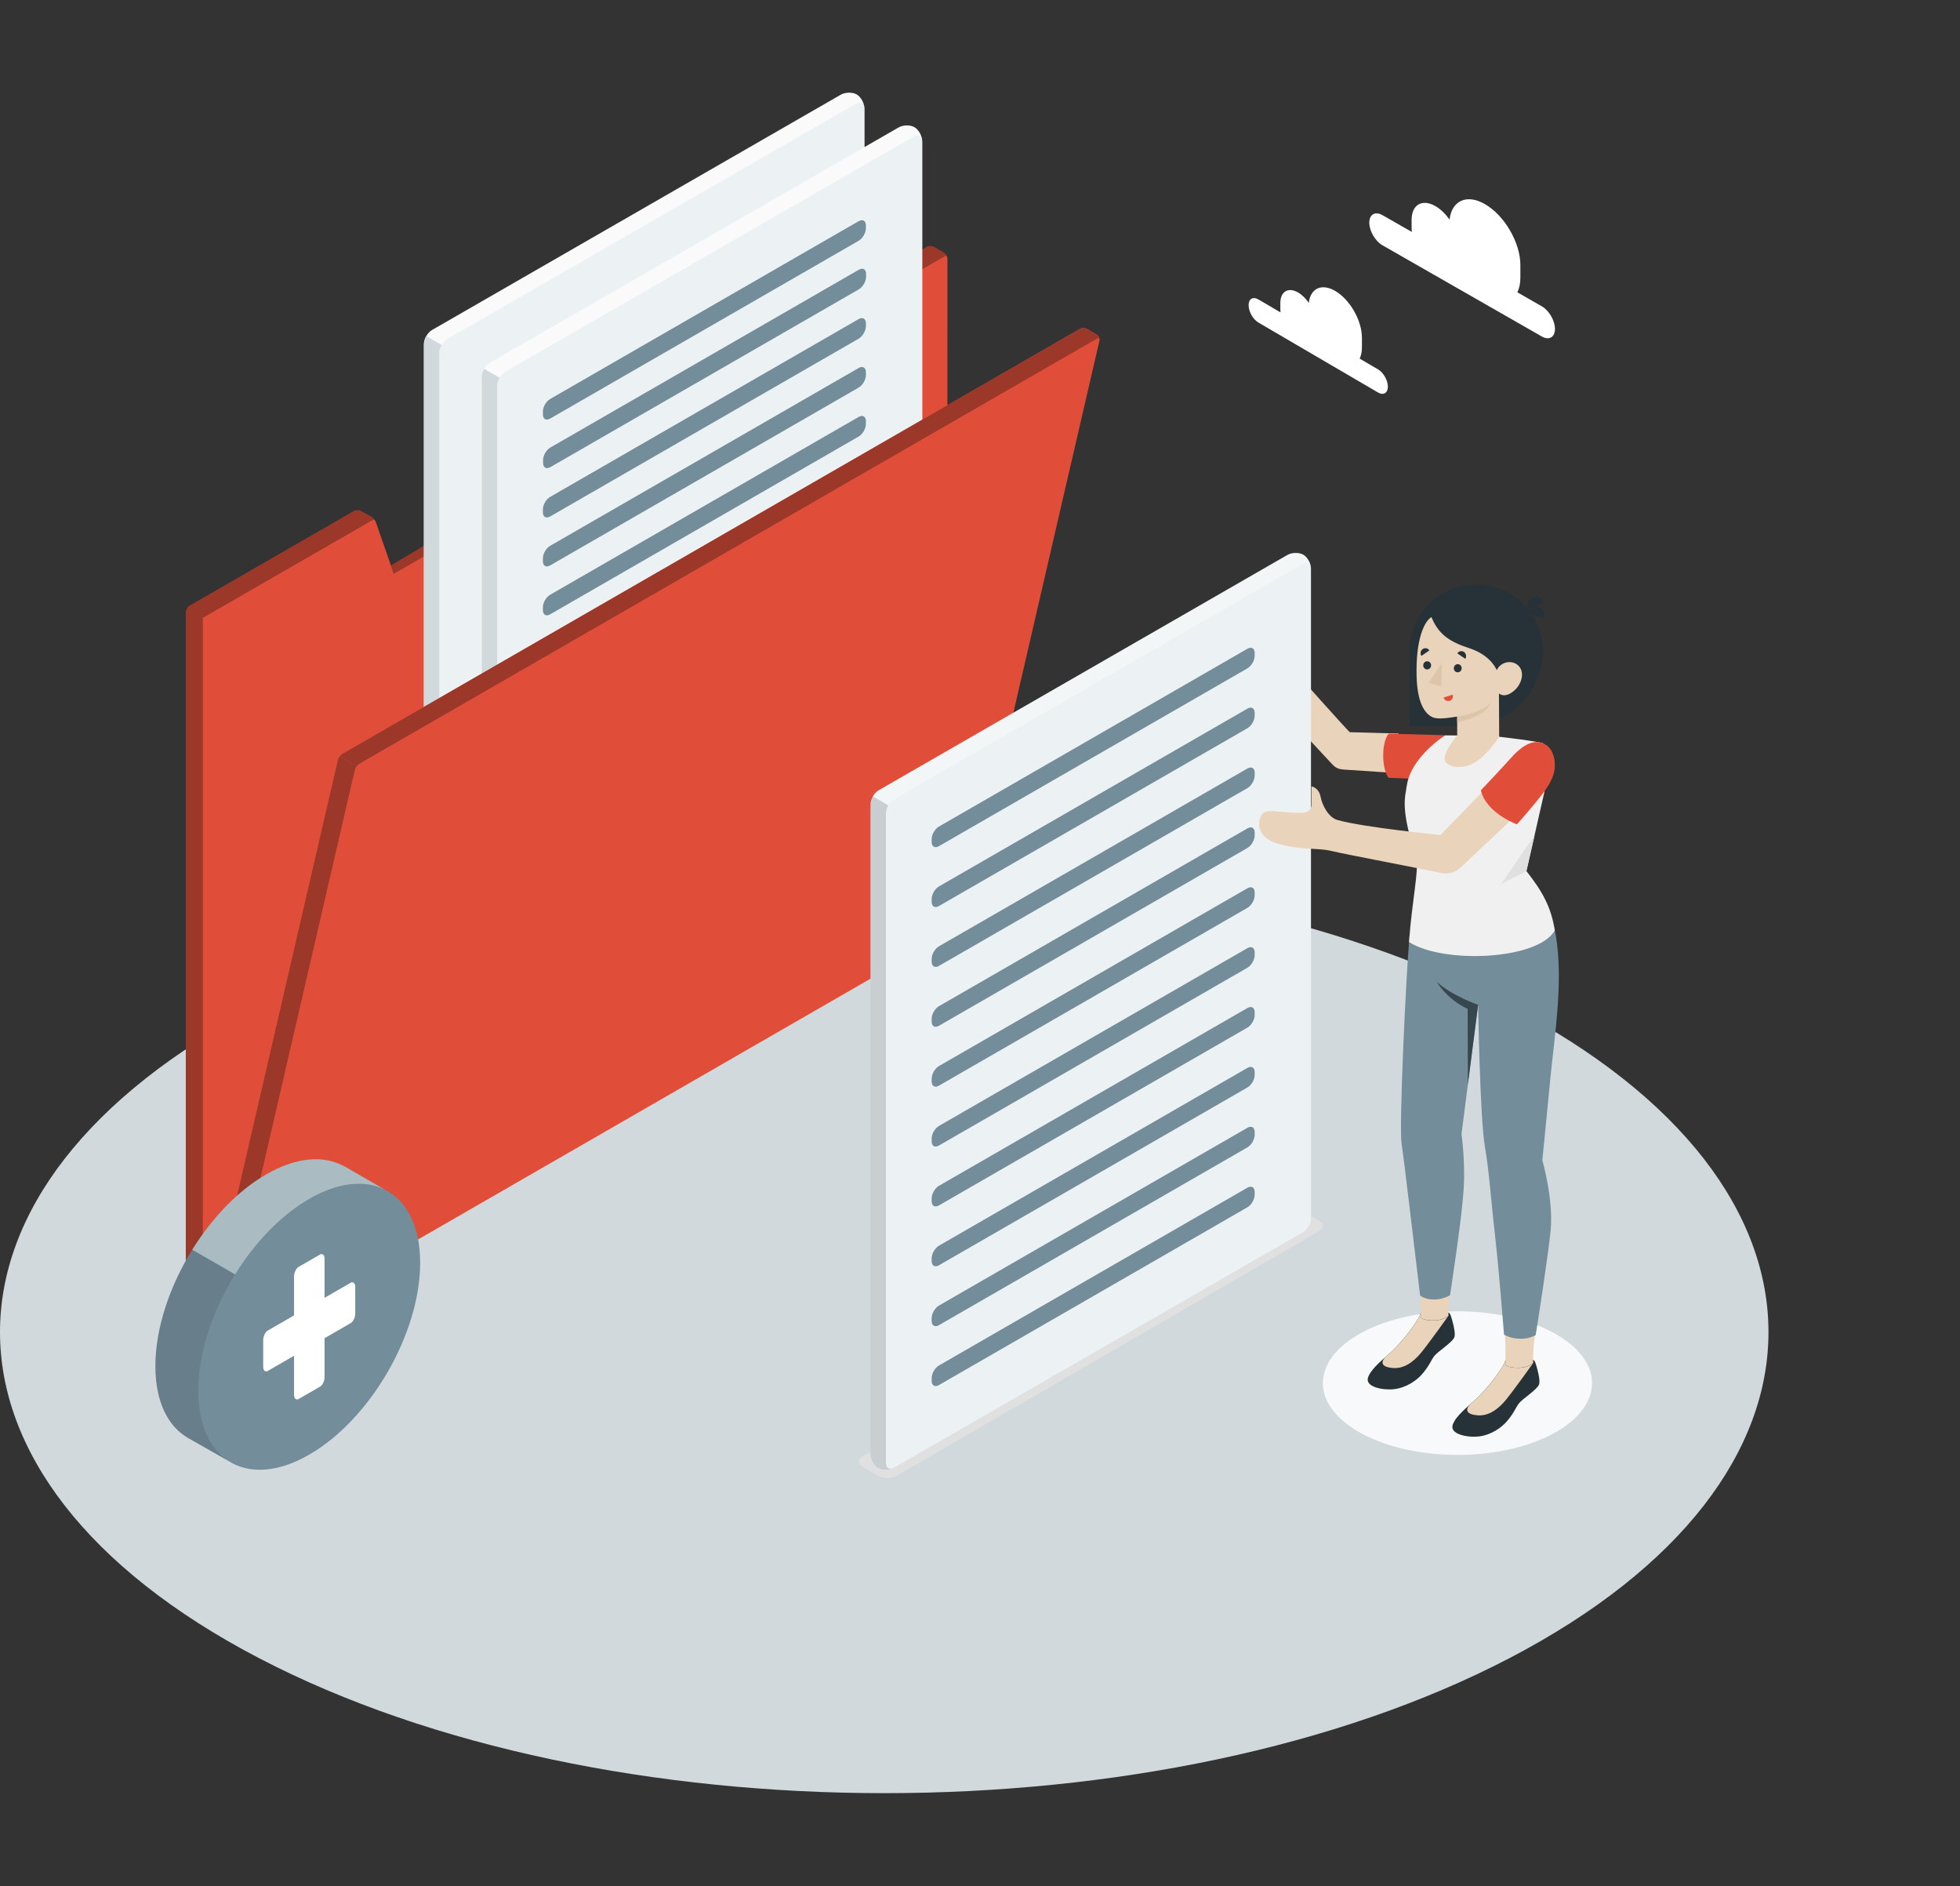 <svg width="423" height="407" viewBox="0 0 423 407" fill="none" xmlns="http://www.w3.org/2000/svg">
<rect x="0" y="0" width="423" height="407" fill="#333333" stroke="none"/>
<g clip-path="url(#clip0)">
<path d="M55.895 357.761C130.419 396.602 251.25 396.612 325.774 357.761C400.299 318.91 400.299 255.929 325.774 217.087C251.25 178.237 130.419 178.237 55.886 217.087C-18.63 255.938 -18.63 318.919 55.895 357.761Z" fill="#D1D9DD"/>
<path d="M186.135 316.469L189.558 318.447C190.639 319.07 192.377 319.07 193.458 318.447L284.689 265.633C285.77 265.009 285.77 263.998 284.689 263.375L281.275 261.397C280.194 260.774 278.455 260.774 277.374 261.397L186.135 314.211C185.054 314.834 185.054 315.846 186.135 316.469Z" fill="#E0E0E0"/>
<path d="M335.086 309.376C323.742 315.429 305.351 315.429 294.007 309.376C282.664 303.323 282.664 293.517 294.007 287.464C305.351 281.411 323.742 281.411 335.086 287.464C346.439 293.517 346.439 303.323 335.086 309.376Z" fill="#F7F9FA"/>
<path d="M204.465 188.404V197.383L48.564 287.194V287.203L43.767 289.961C41.743 288.798 40.099 285.832 40.099 283.344V132.076C40.099 131.823 40.19 131.553 40.325 131.309C40.469 131.066 40.668 130.85 40.885 130.723L76.414 110.249C76.848 110.006 79.377 111.061 79.793 111.313L80.064 111.467C80.272 111.593 80.497 111.791 80.687 112.016C80.895 112.26 81.067 112.521 81.139 112.765L84.355 122.033L200.003 53.282C200.418 53.047 201.087 53.038 201.52 53.254L203.67 54.498C203.887 54.625 204.077 54.832 204.221 55.075C204.366 55.319 204.447 55.598 204.447 55.851V87.441L204.465 188.404Z" fill="#9C382A"/>
<path d="M204.465 197.383L43.767 289.961V133.283L80.687 112.016C80.895 112.26 81.067 112.521 81.139 112.764L84.355 122.032L84.969 123.79L204.221 55.075C204.366 55.319 204.447 55.598 204.447 55.85L204.465 197.383Z" fill="#E04E39"/>
<path d="M80.688 112.017L43.767 133.284L40.325 131.31C40.47 131.066 40.669 130.85 40.886 130.724L76.415 110.25C76.848 110.006 77.544 110.006 77.959 110.259L80.064 111.467C80.272 111.593 80.498 111.791 80.688 112.017Z" fill="#9C382A"/>
<path d="M204.221 55.075L84.969 123.791L84.355 122.033L200.012 53.282C200.427 53.047 201.096 53.038 201.529 53.254L203.679 54.498C203.887 54.625 204.077 54.832 204.221 55.075Z" fill="#9C382A"/>
<path d="M93.144 226.25C92.223 225.718 91.482 224.375 91.482 223.248V74.26C91.482 73.134 92.277 71.754 93.253 71.195L181.439 20.439C182.423 19.871 183.959 19.844 184.88 20.376C185.802 20.908 186.543 22.251 186.543 23.378V172.366C186.543 173.492 185.748 174.872 184.772 175.431L96.586 226.187C95.602 226.755 94.057 226.782 93.144 226.25Z" fill="#FAFAFA"/>
<path d="M96.577 226.187L184.763 175.431C185.748 174.863 186.534 173.492 186.534 172.365V23.378C186.534 22.251 185.739 21.791 184.763 22.359L96.577 73.115C95.593 73.683 94.807 75.054 94.807 76.18V225.168C94.807 226.295 95.602 226.755 96.577 226.187Z" fill="#ECF2F4"/>
<path d="M106.243 79.02L172.83 40.651C173.697 40.155 174.392 40.561 174.392 41.553V42.175C174.392 43.166 173.688 44.383 172.83 44.879L106.243 83.249C105.376 83.744 104.68 83.339 104.68 82.347V81.725C104.68 80.733 105.376 79.516 106.243 79.02Z" fill="#E0E0E0"/>
<path d="M106.243 89.587L172.83 51.218C173.697 50.722 174.392 51.127 174.392 52.119V52.741C174.392 53.733 173.688 54.95 172.83 55.446L106.243 93.815C105.376 94.311 104.68 93.905 104.68 92.913V92.291C104.68 91.291 105.376 90.083 106.243 89.587Z" fill="#E0E0E0"/>
<path d="M106.243 100.143L172.83 61.774C173.697 61.278 174.392 61.684 174.392 62.676V63.298C174.392 64.289 173.688 65.507 172.83 66.002L106.243 104.372C105.376 104.867 104.68 104.462 104.68 103.47V102.848C104.68 101.847 105.376 100.639 106.243 100.143Z" fill="#E0E0E0"/>
<path d="M106.243 110.701L172.83 72.332C173.697 71.836 174.392 72.242 174.392 73.233V73.855C174.392 74.847 173.688 76.064 172.83 76.56L106.243 114.929C105.376 115.425 104.68 115.019 104.68 114.028V113.406C104.68 112.414 105.376 111.197 106.243 110.701Z" fill="#E0E0E0"/>
<path d="M106.243 121.258L172.83 82.888C173.697 82.392 174.392 82.798 174.392 83.79V84.412C174.392 85.404 173.688 86.621 172.83 87.117L106.243 125.486C105.376 125.982 104.68 125.576 104.68 124.584V123.962C104.68 122.971 105.376 121.754 106.243 121.258Z" fill="#E0E0E0"/>
<path d="M106.243 131.895L172.83 93.526C173.697 93.03 174.392 93.436 174.392 94.428V95.05C174.392 96.041 173.688 97.258 172.83 97.754L106.243 136.124C105.376 136.619 104.68 136.214 104.68 135.222V134.6C104.68 133.608 105.376 132.391 106.243 131.895Z" fill="#E0E0E0"/>
<path d="M106.243 142.453L172.83 104.084C173.697 103.588 174.392 103.994 174.392 104.985V105.607C174.392 106.599 173.688 107.816 172.83 108.312L106.243 146.681C105.376 147.177 104.68 146.771 104.68 145.78V145.158C104.68 144.166 105.376 142.958 106.243 142.453Z" fill="#E0E0E0"/>
<path d="M106.243 153.018L172.83 114.649C173.697 114.153 174.392 114.559 174.392 115.551V116.173C174.392 117.164 173.688 118.381 172.83 118.877L106.243 157.247C105.376 157.743 104.68 157.337 104.68 156.345V155.723C104.68 154.722 105.376 153.514 106.243 153.018Z" fill="#E0E0E0"/>
<path d="M106.243 163.575L172.83 125.206C173.697 124.71 174.392 125.116 174.392 126.107V126.729C174.392 127.721 173.688 128.938 172.83 129.434L106.243 167.803C105.376 168.299 104.68 167.893 104.68 166.902V166.28C104.68 165.279 105.376 164.071 106.243 163.575Z" fill="#E0E0E0"/>
<path d="M106.243 174.133L172.83 135.763C173.697 135.268 174.392 135.673 174.392 136.665V137.287C174.392 138.279 173.688 139.496 172.83 139.992L106.243 178.361C105.376 178.857 104.68 178.451 104.68 177.459V176.837C104.68 175.846 105.376 174.629 106.243 174.133Z" fill="#E0E0E0"/>
<path d="M106.243 184.734L172.83 146.365C173.697 145.869 174.392 146.275 174.392 147.266V147.889C174.392 148.88 173.688 150.097 172.83 150.593L106.243 188.962C105.376 189.458 104.68 189.053 104.68 188.061V187.439C104.68 186.447 105.376 185.239 106.243 184.734Z" fill="#E0E0E0"/>
<path d="M106.243 195.301L172.83 156.931C173.697 156.436 174.392 156.841 174.392 157.833V158.455C174.392 159.447 173.688 160.664 172.83 161.16L106.243 199.529C105.376 200.025 104.68 199.619 104.68 198.627V198.005C104.68 197.005 105.376 195.797 106.243 195.301Z" fill="#E0E0E0"/>
<path d="M106.243 205.857L172.83 167.488C173.697 166.992 174.392 167.398 174.392 168.39V169.012C174.392 170.003 173.688 171.22 172.83 171.716L106.243 210.086C105.376 210.581 104.68 210.176 104.68 209.184V208.562C104.68 207.561 105.376 206.353 106.243 205.857Z" fill="#E0E0E0"/>
<path d="M96.351 226.305C95.376 226.755 93.993 226.746 93.144 226.251C92.223 225.719 91.482 224.375 91.482 223.248V74.261C91.482 73.693 91.681 73.071 91.997 72.512L95.331 74.432C95.005 74.982 94.806 75.613 94.806 76.172V225.169C94.806 226.205 95.484 226.674 96.351 226.305Z" fill="#D1D9DD"/>
<path d="M105.62 233.319C104.698 232.787 103.958 231.443 103.958 230.317V81.329C103.958 80.202 104.752 78.823 105.728 78.264L193.914 27.507C194.899 26.939 196.434 26.912 197.356 27.444C198.277 27.976 199.018 29.319 199.018 30.446V179.434C199.018 180.561 198.223 181.94 197.247 182.499L109.061 233.256C108.086 233.824 106.541 233.851 105.62 233.319Z" fill="#FAFAFA"/>
<path d="M109.061 233.255L197.247 182.499C198.232 181.931 199.018 180.561 199.018 179.434V30.446C199.018 29.319 198.223 28.859 197.247 29.427L109.061 80.184C108.077 80.752 107.291 82.122 107.291 83.249V232.237C107.291 233.363 108.086 233.823 109.061 233.255Z" fill="#ECF2F4"/>
<path d="M118.727 86.089L185.314 47.719C186.181 47.224 186.877 47.629 186.877 48.621V49.243C186.877 50.235 186.172 51.452 185.314 51.948L118.727 90.317C117.86 90.813 117.165 90.407 117.165 89.415V88.793C117.165 87.802 117.86 86.594 118.727 86.089Z" fill="#738D9A"/>
<path d="M118.768 96.565L185.354 58.196C186.222 57.7 186.917 58.106 186.917 59.097V59.72C186.917 60.711 186.213 61.928 185.354 62.424L118.768 100.794C117.901 101.289 117.205 100.884 117.205 99.892V99.27C117.205 98.269 117.901 97.061 118.768 96.565Z" fill="#738D9A"/>
<path d="M118.727 107.212L185.314 68.843C186.181 68.347 186.877 68.752 186.877 69.744V70.366C186.877 71.358 186.172 72.575 185.314 73.071L118.727 111.44C117.86 111.936 117.165 111.53 117.165 110.538V109.916C117.165 108.916 117.86 107.708 118.727 107.212Z" fill="#738D9A"/>
<path d="M118.727 117.768L185.314 79.399C186.181 78.903 186.877 79.309 186.877 80.301V80.923C186.877 81.914 186.172 83.132 185.314 83.627L118.727 121.997C117.86 122.493 117.165 122.087 117.165 121.095V120.473C117.165 119.481 117.86 118.264 118.727 117.768Z" fill="#738D9A"/>
<path d="M118.727 128.326L185.314 89.957C186.181 89.461 186.877 89.867 186.877 90.858V91.48C186.877 92.472 186.172 93.689 185.314 94.185L118.727 132.554C117.86 133.05 117.165 132.644 117.165 131.653V131.031C117.165 130.039 117.86 128.822 118.727 128.326Z" fill="#738D9A"/>
<path d="M118.727 138.964L185.314 100.594C186.181 100.099 186.877 100.504 186.877 101.496V102.118C186.877 103.11 186.172 104.327 185.314 104.823L118.727 143.192C117.86 143.688 117.165 143.282 117.165 142.29V141.668C117.165 140.677 117.86 139.46 118.727 138.964Z" fill="#E0E0E0"/>
<path d="M118.727 149.521L185.314 111.152C186.181 110.656 186.877 111.062 186.877 112.054V112.676C186.877 113.667 186.172 114.884 185.314 115.38L118.727 153.75C117.86 154.245 117.165 153.84 117.165 152.848V152.226C117.165 151.234 117.86 150.026 118.727 149.521Z" fill="#E0E0E0"/>
<path d="M118.727 160.087L185.314 121.717C186.181 121.222 186.877 121.627 186.877 122.619V123.241C186.877 124.233 186.172 125.45 185.314 125.946L118.727 164.315C117.86 164.811 117.165 164.405 117.165 163.413V162.791C117.165 161.791 117.86 160.583 118.727 160.087Z" fill="#E0E0E0"/>
<path d="M118.727 170.643L185.314 132.274C186.181 131.778 186.877 132.184 186.877 133.176V133.798C186.877 134.789 186.172 136.006 185.314 136.502L118.727 174.872C117.86 175.367 117.165 174.962 117.165 173.97V173.348C117.165 172.347 117.86 171.139 118.727 170.643Z" fill="#E0E0E0"/>
<path d="M118.727 181.201L185.314 142.832C186.181 142.336 186.877 142.742 186.877 143.733V144.355C186.877 145.347 186.172 146.564 185.314 147.06L118.727 185.429C117.86 185.925 117.165 185.519 117.165 184.528V183.906C117.165 182.914 117.86 181.697 118.727 181.201Z" fill="#E0E0E0"/>
<path d="M118.727 191.803L185.314 153.433C186.181 152.937 186.877 153.343 186.877 154.335V154.957C186.877 155.949 186.172 157.166 185.314 157.662L118.727 196.031C117.86 196.527 117.165 196.121 117.165 195.129V194.507C117.165 193.516 117.86 192.307 118.727 191.803Z" fill="#E0E0E0"/>
<path d="M118.727 202.369L185.314 164C186.181 163.504 186.877 163.91 186.877 164.901V165.523C186.877 166.515 186.172 167.732 185.314 168.228L118.727 206.597C117.86 207.093 117.165 206.687 117.165 205.696V205.074C117.165 204.073 117.86 202.865 118.727 202.369Z" fill="#E0E0E0"/>
<path d="M118.727 212.926L185.314 174.556C186.181 174.061 186.877 174.466 186.877 175.458V176.08C186.877 177.072 186.172 178.289 185.314 178.785L118.727 217.154C117.86 217.65 117.165 217.244 117.165 216.252V215.63C117.165 214.63 117.86 213.422 118.727 212.926Z" fill="#E0E0E0"/>
<path d="M108.836 233.373C107.86 233.824 106.478 233.815 105.629 233.319C104.707 232.787 103.967 231.444 103.967 230.317V81.329C103.967 80.761 104.165 80.139 104.481 79.58L107.815 81.5C107.49 82.05 107.291 82.681 107.291 83.24V232.237C107.291 233.274 107.968 233.743 108.836 233.373Z" fill="#D1D9DD"/>
<path d="M237.275 73.522L211.512 184.861L209.136 195.103C208.576 197.528 206.371 200.503 204.212 201.747L51.346 289.827C50.334 290.413 49.033 290.738 47.733 290.792C46.287 290.855 44.833 290.584 43.767 289.962L44.553 286.563C44.58 286.455 44.607 286.347 44.634 286.23L45.492 282.507L49.232 266.351L72.918 163.991C72.945 163.865 72.999 163.738 73.063 163.612C73.126 163.495 73.198 163.378 73.27 163.27C73.28 163.251 73.298 163.233 73.307 163.215C73.487 162.981 73.695 162.783 73.903 162.656L204.447 87.441L233.021 70.979C233.454 70.727 234.159 70.727 234.592 70.979L236.697 72.187C237.122 72.44 237.384 73.035 237.275 73.522Z" fill="#E04E39"/>
<path d="M237.302 73.296C237.284 72.981 237.049 72.882 236.697 73.089L77.57 164.775C77.363 164.892 77.146 165.1 76.974 165.334L73.307 163.215C73.487 162.981 73.695 162.783 73.903 162.656L233.02 70.979C233.454 70.727 234.159 70.727 234.592 70.979L236.697 72.187C237.059 72.404 237.302 72.864 237.302 73.296Z" fill="#9C382A"/>
<path d="M76.974 165.334C76.866 165.479 76.776 165.632 76.703 165.776C76.649 165.893 76.613 166.002 76.586 166.101L53.939 263.989H53.93L49.16 284.617L48.564 287.195V287.204L47.733 290.792C46.287 290.855 44.833 290.585 43.767 289.963L44.553 286.564C44.58 286.456 44.607 286.347 44.634 286.23L45.492 282.507L49.232 266.351L72.918 163.991C72.945 163.865 72.999 163.739 73.063 163.612C73.126 163.495 73.198 163.378 73.27 163.27C73.28 163.252 73.298 163.234 73.307 163.216L76.974 165.334Z" fill="#9C382A"/>
<path d="M49.377 280.505C49.765 280.73 49.964 281.181 49.855 281.614L48.564 287.194V287.203L47.913 289.998C47.805 290.476 47.362 290.809 46.865 290.791C45.718 290.737 44.616 290.458 43.767 289.962C41.743 288.799 40.099 285.833 40.099 283.345V276.926C40.099 276.141 40.948 275.655 41.626 276.051L43.261 276.998C43.577 277.178 43.767 277.521 43.767 277.881V281.073C43.767 282.281 45.501 282.479 45.772 281.298L46.043 280.117C46.197 279.45 46.947 279.125 47.543 279.468L49.377 280.505Z" fill="#263238"/>
<path d="M83.117 256.713L74.418 251.701C74.418 251.701 74.409 251.701 74.4 251.701L74.309 251.646L74.3 251.664C69.973 249.23 64.047 249.591 57.471 253.377C51.328 256.911 45.718 262.816 41.49 269.641C36.603 277.502 33.532 286.608 33.532 294.767C33.532 302.376 36.197 307.722 40.515 310.219V310.228L40.542 310.237L49.377 315.268C53.74 318.044 59.901 317.801 66.73 313.861C79.955 306.243 90.678 287.708 90.678 272.472C90.687 264.538 87.769 259.066 83.117 256.713Z" fill="#738D9A"/>
<path opacity="0.1" d="M49.214 315.169L40.551 310.229L40.524 310.22V310.211C36.206 307.713 33.541 302.367 33.541 294.758C33.541 286.599 36.612 277.503 41.499 269.642L50.741 274.961C45.854 282.822 42.791 291.91 42.791 300.059C42.791 307.335 45.23 312.537 49.214 315.169Z" fill="black"/>
<path opacity="0.4" d="M82.945 256.614C78.681 254.549 72.99 255.072 66.739 258.669C60.587 262.221 54.977 268.127 50.741 274.96L41.499 269.641C45.727 262.807 51.337 256.911 57.48 253.377C64.047 249.591 69.982 249.23 74.309 251.664L74.318 251.646L74.409 251.701C74.418 251.701 74.427 251.701 74.427 251.701L82.945 256.614Z" fill="white"/>
<path d="M70.046 288.726V297.111C70.046 297.525 69.946 297.94 69.756 298.346C69.558 298.76 69.332 299.04 69.061 299.193L64.445 301.853C64.174 302.006 63.948 301.988 63.749 301.808C63.55 301.618 63.46 301.321 63.46 300.906V292.522L57.787 295.794C57.516 295.948 57.29 295.93 57.091 295.749C56.893 295.56 56.802 295.263 56.802 294.848V289.168C56.802 288.753 56.902 288.348 57.091 287.933C57.29 287.518 57.516 287.239 57.787 287.086L63.46 283.813V275.429C63.46 275.014 63.559 274.608 63.749 274.194C63.948 273.779 64.174 273.499 64.445 273.346L69.061 270.687C69.332 270.533 69.558 270.551 69.756 270.732C69.955 270.921 70.046 271.219 70.046 271.633V280.018L75.682 276.772C75.954 276.619 76.179 276.637 76.378 276.817C76.577 277.006 76.667 277.304 76.667 277.719V283.398C76.667 283.813 76.568 284.228 76.378 284.633C76.179 285.048 75.954 285.328 75.682 285.481L70.046 288.726Z" fill="white"/>
<path d="M301.836 158.267L291.305 157.98C290.593 157.379 279.53 144.961 279.53 144.961C279.53 144.961 275.545 151.21 275.482 151.605C275.419 151.999 286.328 163.611 287.41 164.785C288.005 165.431 288.555 165.951 289.989 166.04C292.847 166.211 303.531 166.955 303.531 166.955L301.836 158.267Z" fill="#E9D3BA"/>
<path d="M189.533 316.702C188.611 316.17 187.871 314.826 187.871 313.7V173.574C187.871 172.447 188.666 171.068 189.641 170.509L277.827 119.752C278.812 119.184 280.347 119.157 281.269 119.689C282.19 120.221 282.931 121.564 282.931 122.691V262.817C282.931 263.944 282.136 265.323 281.16 265.882L192.975 316.639C191.99 317.207 190.454 317.234 189.533 316.702Z" fill="#ECF2F4"/>
<path opacity="0.15" d="M192.478 316.846C192.532 316.837 192.595 316.819 192.658 316.792C192.622 316.819 192.577 316.837 192.532 316.846C192.433 316.891 192.324 316.918 192.207 316.954C192.153 316.972 192.089 316.981 192.026 316.999C191.891 317.026 191.755 317.053 191.62 317.062C191.466 317.08 191.303 317.089 191.15 317.089C190.554 317.089 189.975 316.963 189.533 316.711C189.19 316.512 188.864 316.197 188.602 315.818C188.16 315.205 187.871 314.412 187.871 313.709V173.583C187.871 173.294 187.916 173.006 188.006 172.708C188.051 172.555 188.105 172.411 188.169 172.267C188.232 172.113 188.304 171.978 188.386 171.834L191.71 173.754H191.719C191.692 173.799 191.665 173.844 191.638 173.889C191.367 174.403 191.195 174.98 191.195 175.494V315.629C191.195 315.827 191.222 316.008 191.267 316.161C191.34 316.395 191.457 316.575 191.611 316.702C191.719 316.783 191.836 316.837 191.972 316.873C192.035 316.882 192.107 316.891 192.18 316.891C192.261 316.891 192.342 316.882 192.424 316.855C192.442 316.864 192.46 316.846 192.478 316.846Z" fill="black"/>
<path opacity="0.3" d="M282.904 122.367C282.759 121.483 282.037 121.168 281.16 121.673L192.966 172.429C192.478 172.718 192.035 173.204 191.71 173.754L188.385 171.834C188.702 171.284 189.144 170.797 189.641 170.518L277.827 119.752C278.812 119.193 280.347 119.166 281.269 119.689C282.1 120.167 282.786 121.312 282.904 122.367Z" fill="white"/>
<path d="M202.631 178.343L269.218 139.973C270.085 139.477 270.781 139.883 270.781 140.875V141.497C270.781 142.489 270.076 143.706 269.218 144.202L202.631 182.571C201.764 183.067 201.069 182.661 201.069 181.669V181.047C201.069 180.056 201.773 178.839 202.631 178.343Z" fill="#738D9A"/>
<path d="M202.631 191.262L269.218 152.892C270.085 152.396 270.781 152.802 270.781 153.794V154.416C270.781 155.408 270.076 156.625 269.218 157.12L202.631 195.49C201.764 195.986 201.069 195.58 201.069 194.588V193.966C201.069 192.975 201.773 191.757 202.631 191.262Z" fill="#738D9A"/>
<path d="M202.631 204.181L269.218 165.811C270.085 165.315 270.781 165.721 270.781 166.713V167.335C270.781 168.327 270.076 169.544 269.218 170.039L202.631 208.409C201.764 208.905 201.069 208.499 201.069 207.507V206.885C201.069 205.893 201.773 204.676 202.631 204.181Z" fill="#738D9A"/>
<path d="M202.631 217.099L269.218 178.73C270.085 178.234 270.781 178.64 270.781 179.632V180.254C270.781 181.245 270.076 182.463 269.218 182.958L202.631 221.328C201.764 221.824 201.069 221.418 201.069 220.426V219.804C201.069 218.812 201.773 217.595 202.631 217.099Z" fill="#738D9A"/>
<path d="M202.631 230.018L269.218 191.649C270.085 191.153 270.781 191.559 270.781 192.551V193.173C270.781 194.164 270.076 195.381 269.218 195.877L202.631 234.247C201.764 234.743 201.069 234.337 201.069 233.345V232.723C201.069 231.731 201.773 230.523 202.631 230.018Z" fill="#738D9A"/>
<path d="M202.631 242.937L269.218 204.568C270.085 204.072 270.781 204.478 270.781 205.47V206.092C270.781 207.083 270.076 208.3 269.218 208.796L202.631 247.166C201.764 247.661 201.069 247.256 201.069 246.264V245.642C201.069 244.65 201.773 243.442 202.631 242.937Z" fill="#738D9A"/>
<path d="M202.631 255.856L269.218 217.487C270.085 216.991 270.781 217.397 270.781 218.389V219.011C270.781 220.002 270.076 221.219 269.218 221.715L202.631 260.085C201.764 260.58 201.069 260.175 201.069 259.183V258.561C201.069 257.569 201.773 256.361 202.631 255.856Z" fill="#738D9A"/>
<path d="M202.631 268.775L269.218 230.406C270.085 229.91 270.781 230.316 270.781 231.307V231.93C270.781 232.921 270.076 234.138 269.218 234.634L202.631 273.003C201.764 273.499 201.069 273.094 201.069 272.102V271.48C201.069 270.488 201.773 269.28 202.631 268.775Z" fill="#738D9A"/>
<path d="M202.631 281.694L269.218 243.325C270.085 242.829 270.781 243.235 270.781 244.226V244.849C270.781 245.84 270.076 247.057 269.218 247.553L202.631 285.922C201.764 286.418 201.069 286.013 201.069 285.021V284.399C201.069 283.407 201.773 282.199 202.631 281.694Z" fill="#738D9A"/>
<path d="M202.631 294.623L269.218 256.254C270.085 255.758 270.781 256.163 270.781 257.155V257.777C270.781 258.769 270.076 259.986 269.218 260.482L202.631 298.851C201.764 299.347 201.069 298.941 201.069 297.95V297.328C201.069 296.327 201.773 295.119 202.631 294.623Z" fill="#738D9A"/>
<path d="M304.205 156.643H316.735C325.687 156.643 332.941 149.404 332.941 140.469C332.941 132.545 326.509 126.126 318.568 126.126C310.628 126.126 304.196 132.545 304.196 140.469V156.643H304.205Z" fill="#263238"/>
<path d="M329.716 131.769L333.194 129.903C332.697 128.912 331.523 128.515 330.565 129.038C329.599 129.552 329.219 130.778 329.716 131.769Z" fill="#263238"/>
<path d="M329.499 132.166L333.194 133.546C333.618 132.518 333.13 131.382 332.11 130.994C331.089 130.616 329.924 131.139 329.499 132.166Z" fill="#263238"/>
<path d="M317.114 168.57L299.652 167.813C298.107 165.694 298.152 160.096 299.706 158.302L319.029 158.825L317.114 168.57Z" fill="#E04E39"/>
<path d="M306.481 276.682C306.626 278.503 306.626 279.053 306.626 280.189C306.626 281.325 306.626 287.049 306.626 287.049H312.606V283.019C312.606 281.198 312.751 279.386 313.049 277.583L306.481 276.682Z" fill="#E9D3BA"/>
<path d="M306.617 284.101V283.244C306.445 284.543 302.733 289.429 300.357 291.593C298.469 293.315 295.894 295.298 295.244 297.209C294.566 299.202 298.288 299.986 300.727 299.742C303.582 299.454 305.813 297.741 306.87 296.533C308.424 294.757 308.794 293.585 309.517 292.602C310.239 291.629 313.492 289.627 313.88 288.491C314.097 287.869 313.844 286.508 313.537 285.354C313.257 284.299 312.959 283.136 312.597 283.235C312.597 283.362 312.597 283.885 312.597 283.885C312.164 284.362 310.962 284.84 309.607 284.894C308.731 284.939 306.608 284.768 306.617 284.101Z" fill="#263238"/>
<path d="M312.597 283.903C312.163 284.381 310.962 284.859 309.607 284.913C308.731 284.949 306.608 284.778 306.617 284.11V283.254C306.445 284.552 302.732 289.438 300.357 291.602C299.905 292.017 299.417 292.441 298.92 292.873C297.918 293.991 298.198 294.965 300.564 295.163C302.922 295.371 305 293.946 306.789 291.755C308.568 289.556 312.597 283.903 312.597 283.903Z" fill="#E9D3BA"/>
<path d="M324.747 286.788C324.865 288.231 324.865 289.745 324.892 290.385V297.246H330.872V293.216C330.872 291.395 331.017 289.583 331.315 287.78L324.747 286.788Z" fill="#E9D3BA"/>
<path d="M324.892 294.307V293.45C324.72 294.749 321.007 299.635 318.632 301.799C316.744 303.521 314.169 305.504 313.519 307.415C312.841 309.408 316.563 310.192 319.002 309.949C321.857 309.66 324.088 307.947 325.145 306.739C326.699 304.963 327.069 303.791 327.792 302.808C328.514 301.835 331.766 299.833 332.155 298.697C332.372 298.075 332.119 296.714 331.812 295.56C331.532 294.505 331.233 293.342 330.872 293.441C330.872 293.568 330.872 294.091 330.872 294.091C330.438 294.568 329.237 295.046 327.882 295.1C327.006 295.145 324.883 294.974 324.892 294.307Z" fill="#263238"/>
<path d="M330.872 294.108C330.438 294.586 329.237 295.064 327.882 295.118C327.006 295.154 324.883 294.983 324.892 294.315V293.459C324.72 294.757 321.007 299.644 318.632 301.807C318.18 302.222 317.692 302.646 317.195 303.078C316.192 304.196 316.472 305.17 318.839 305.368C321.197 305.576 323.275 304.151 325.063 301.96C326.843 299.761 330.872 294.108 330.872 294.108Z" fill="#E9D3BA"/>
<path d="M306.481 279.513C305.199 268.992 303.103 250.799 302.489 246.824C301.919 243.136 303.356 211.628 304.223 201.63L335.38 199.962C337.756 210.095 335.443 223.762 334.63 232.3C333.835 240.603 332.86 250.313 332.86 250.313C332.86 250.313 335.299 258.778 334.648 265.513C334.242 269.759 332.327 282.57 331.423 288.051C329.815 289.043 326.843 289.205 324.585 287.961C324.693 289.124 323.474 273.771 322.76 267.568C321.766 258.958 321.387 252.675 320.502 247.653C319.39 241.378 319.002 216.803 319.002 216.803L315.416 244.687C315.416 244.687 315.985 248.483 315.985 253.748C315.985 259.968 313.681 274.131 312.959 279.414C311.378 280.505 308.198 280.848 306.481 279.513Z" fill="#738D9A"/>
<path d="M319.002 216.811C319.002 216.811 313.311 214.819 310.068 211.844C310.068 211.844 312.272 215.648 316.744 217.668L316.789 233.994L319.002 216.811Z" fill="#37474F"/>
<path d="M323.537 158.96C323.537 158.96 332.001 159.934 333.013 160.384C327.855 166.019 333.347 170.689 333.347 170.689L329.427 187.944C332.814 192.272 334.747 195.598 335.551 200.755C331.929 207.129 311.549 208.021 304.088 203.261C304.738 194.363 306.183 187.989 305.705 185.312C302.145 174.385 303.256 172.095 303.591 169.598C304.241 164.721 309.092 160.474 311.865 158.689C311.865 158.689 313.943 158.689 314.449 158.689L323.537 158.96Z" fill="#F0F0F0"/>
<path d="M308.929 133.14C307.412 134.032 305.533 137.846 305.723 145.833C305.876 152.604 308.08 154.272 309.182 154.758C310.284 155.236 312.416 154.948 314.485 154.605V158.671C314.485 158.671 311.621 161.989 311.802 163.846C311.983 165.712 315.93 166.145 318.613 164.333C321.287 162.512 323.546 158.969 323.546 158.969L323.501 149.629C323.501 149.629 324.72 150.81 326.789 149.007C328.496 147.519 329.065 145.013 327.737 143.661C326.409 142.317 323.952 142.678 323.013 144.598C323.013 144.598 321.866 141.407 317.096 139.856C312.778 138.45 310.429 136.827 308.929 133.14Z" fill="#E9D3BA"/>
<path d="M313.753 144.139C313.726 144.625 314.088 145.04 314.557 145.058C315.027 145.076 315.434 144.707 315.452 144.22C315.479 143.733 315.117 143.318 314.648 143.3C314.178 143.273 313.78 143.652 313.753 144.139Z" fill="#263238"/>
<path d="M313.528 149.872L311.549 150.503C311.712 151.071 312.29 151.387 312.841 151.215C313.374 151.044 313.69 150.44 313.528 149.872Z" fill="#E04E39"/>
<path d="M306.761 141.524L308.487 140.334C308.171 139.838 307.529 139.712 307.05 140.037C306.572 140.361 306.445 141.028 306.761 141.524Z" fill="#263238"/>
<path d="M316.238 142.155L314.512 140.965C314.828 140.469 315.47 140.343 315.949 140.668C316.418 140.992 316.545 141.659 316.238 142.155Z" fill="#263238"/>
<path d="M307.159 143.517C307.132 144.003 307.493 144.418 307.963 144.436C308.433 144.454 308.83 144.085 308.857 143.598C308.884 143.111 308.523 142.696 308.053 142.678C307.583 142.651 307.177 143.03 307.159 143.517Z" fill="#263238"/>
<path d="M311.179 143.029L311.043 148.159L308.342 147.321L311.179 143.029Z" fill="#DDC5AA"/>
<path d="M314.485 154.605C316.662 154.317 321.152 153.037 321.857 151.261C321.857 151.261 321.622 152.37 320.285 153.524C318.948 154.669 314.485 155.958 314.485 155.958V154.605Z" fill="#DDC5AA"/>
<path d="M331.179 180.245L323.961 190.757L329.427 187.944L331.179 180.245Z" fill="#E0E0E0"/>
<path d="M327.837 162.684C325.841 164.74 310.899 180.165 310.899 180.165C310.899 180.165 294.268 178.524 288.622 176.919C286.843 176.415 285.406 173.98 285.009 171.934C284.62 169.887 283.03 169.671 283.03 169.671V173.764C282.886 174.801 282.38 175.342 280.898 175.369C275.189 175.495 272.542 173.764 271.847 176.856C271.404 178.831 272.262 181.085 276.038 182.112C281.332 183.555 284.25 182.834 287.475 183.636C289.959 184.249 307.286 187.54 310.7 188.288C312.507 188.685 313.871 188.558 315.831 186.62C317.792 184.691 332.489 170.996 332.489 170.996C336.979 166.516 335.669 161.864 333.158 160.484C331.577 159.619 329.824 160.629 327.837 162.684Z" fill="#E9D3BA"/>
<path d="M333.013 160.385C334.115 160.827 335.452 161.99 335.552 165.001C335.651 168.021 333.429 170.753 330.8 173.89C328.171 177.027 327.376 177.857 327.376 177.857C327.376 177.857 320.719 175.45 319.598 170.509C319.598 170.509 324.612 165.217 326.112 163.513C327.62 161.818 330.384 159.222 333.013 160.385Z" fill="#E04E39"/>
<path d="M298.364 46.422L304.706 50.049C304.679 49.769 304.651 49.488 304.651 49.217V47.399C304.651 44.161 306.951 42.841 309.78 44.469C310.93 45.129 311.979 46.169 312.837 47.381C313.302 43.302 316.524 41.783 320.448 44.026C324.682 46.449 328.122 52.346 328.122 57.194V59.916C328.122 61.173 327.885 62.232 327.474 63.073L332.74 66.085C334.309 66.98 335.587 69.169 335.587 70.968C335.587 72.768 334.309 73.492 332.74 72.596L298.364 52.925C296.794 52.03 295.517 49.841 295.517 48.041C295.526 46.25 296.794 45.527 298.364 46.422Z" fill="white"/>
<path d="M271.594 64.615L276.356 67.399C276.329 67.188 276.32 66.967 276.32 66.765V65.368C276.32 62.888 278.043 61.877 280.166 63.117C281.028 63.623 281.817 64.422 282.461 65.35C282.806 62.226 285.228 61.059 288.167 62.777C291.342 64.633 293.927 69.154 293.927 72.875V74.961C293.927 75.926 293.755 76.734 293.437 77.378L297.392 79.693C298.571 80.382 299.524 82.055 299.524 83.433C299.524 84.811 298.571 85.371 297.392 84.682L271.603 69.604C270.424 68.915 269.471 67.243 269.471 65.855C269.462 64.477 270.424 63.926 271.594 64.615Z" fill="white"/>
</g>
<defs>
<clipPath id="clip0">
<rect width="423" height="407" rx="5" fill="white"/>
</clipPath>
</defs>
</svg>
